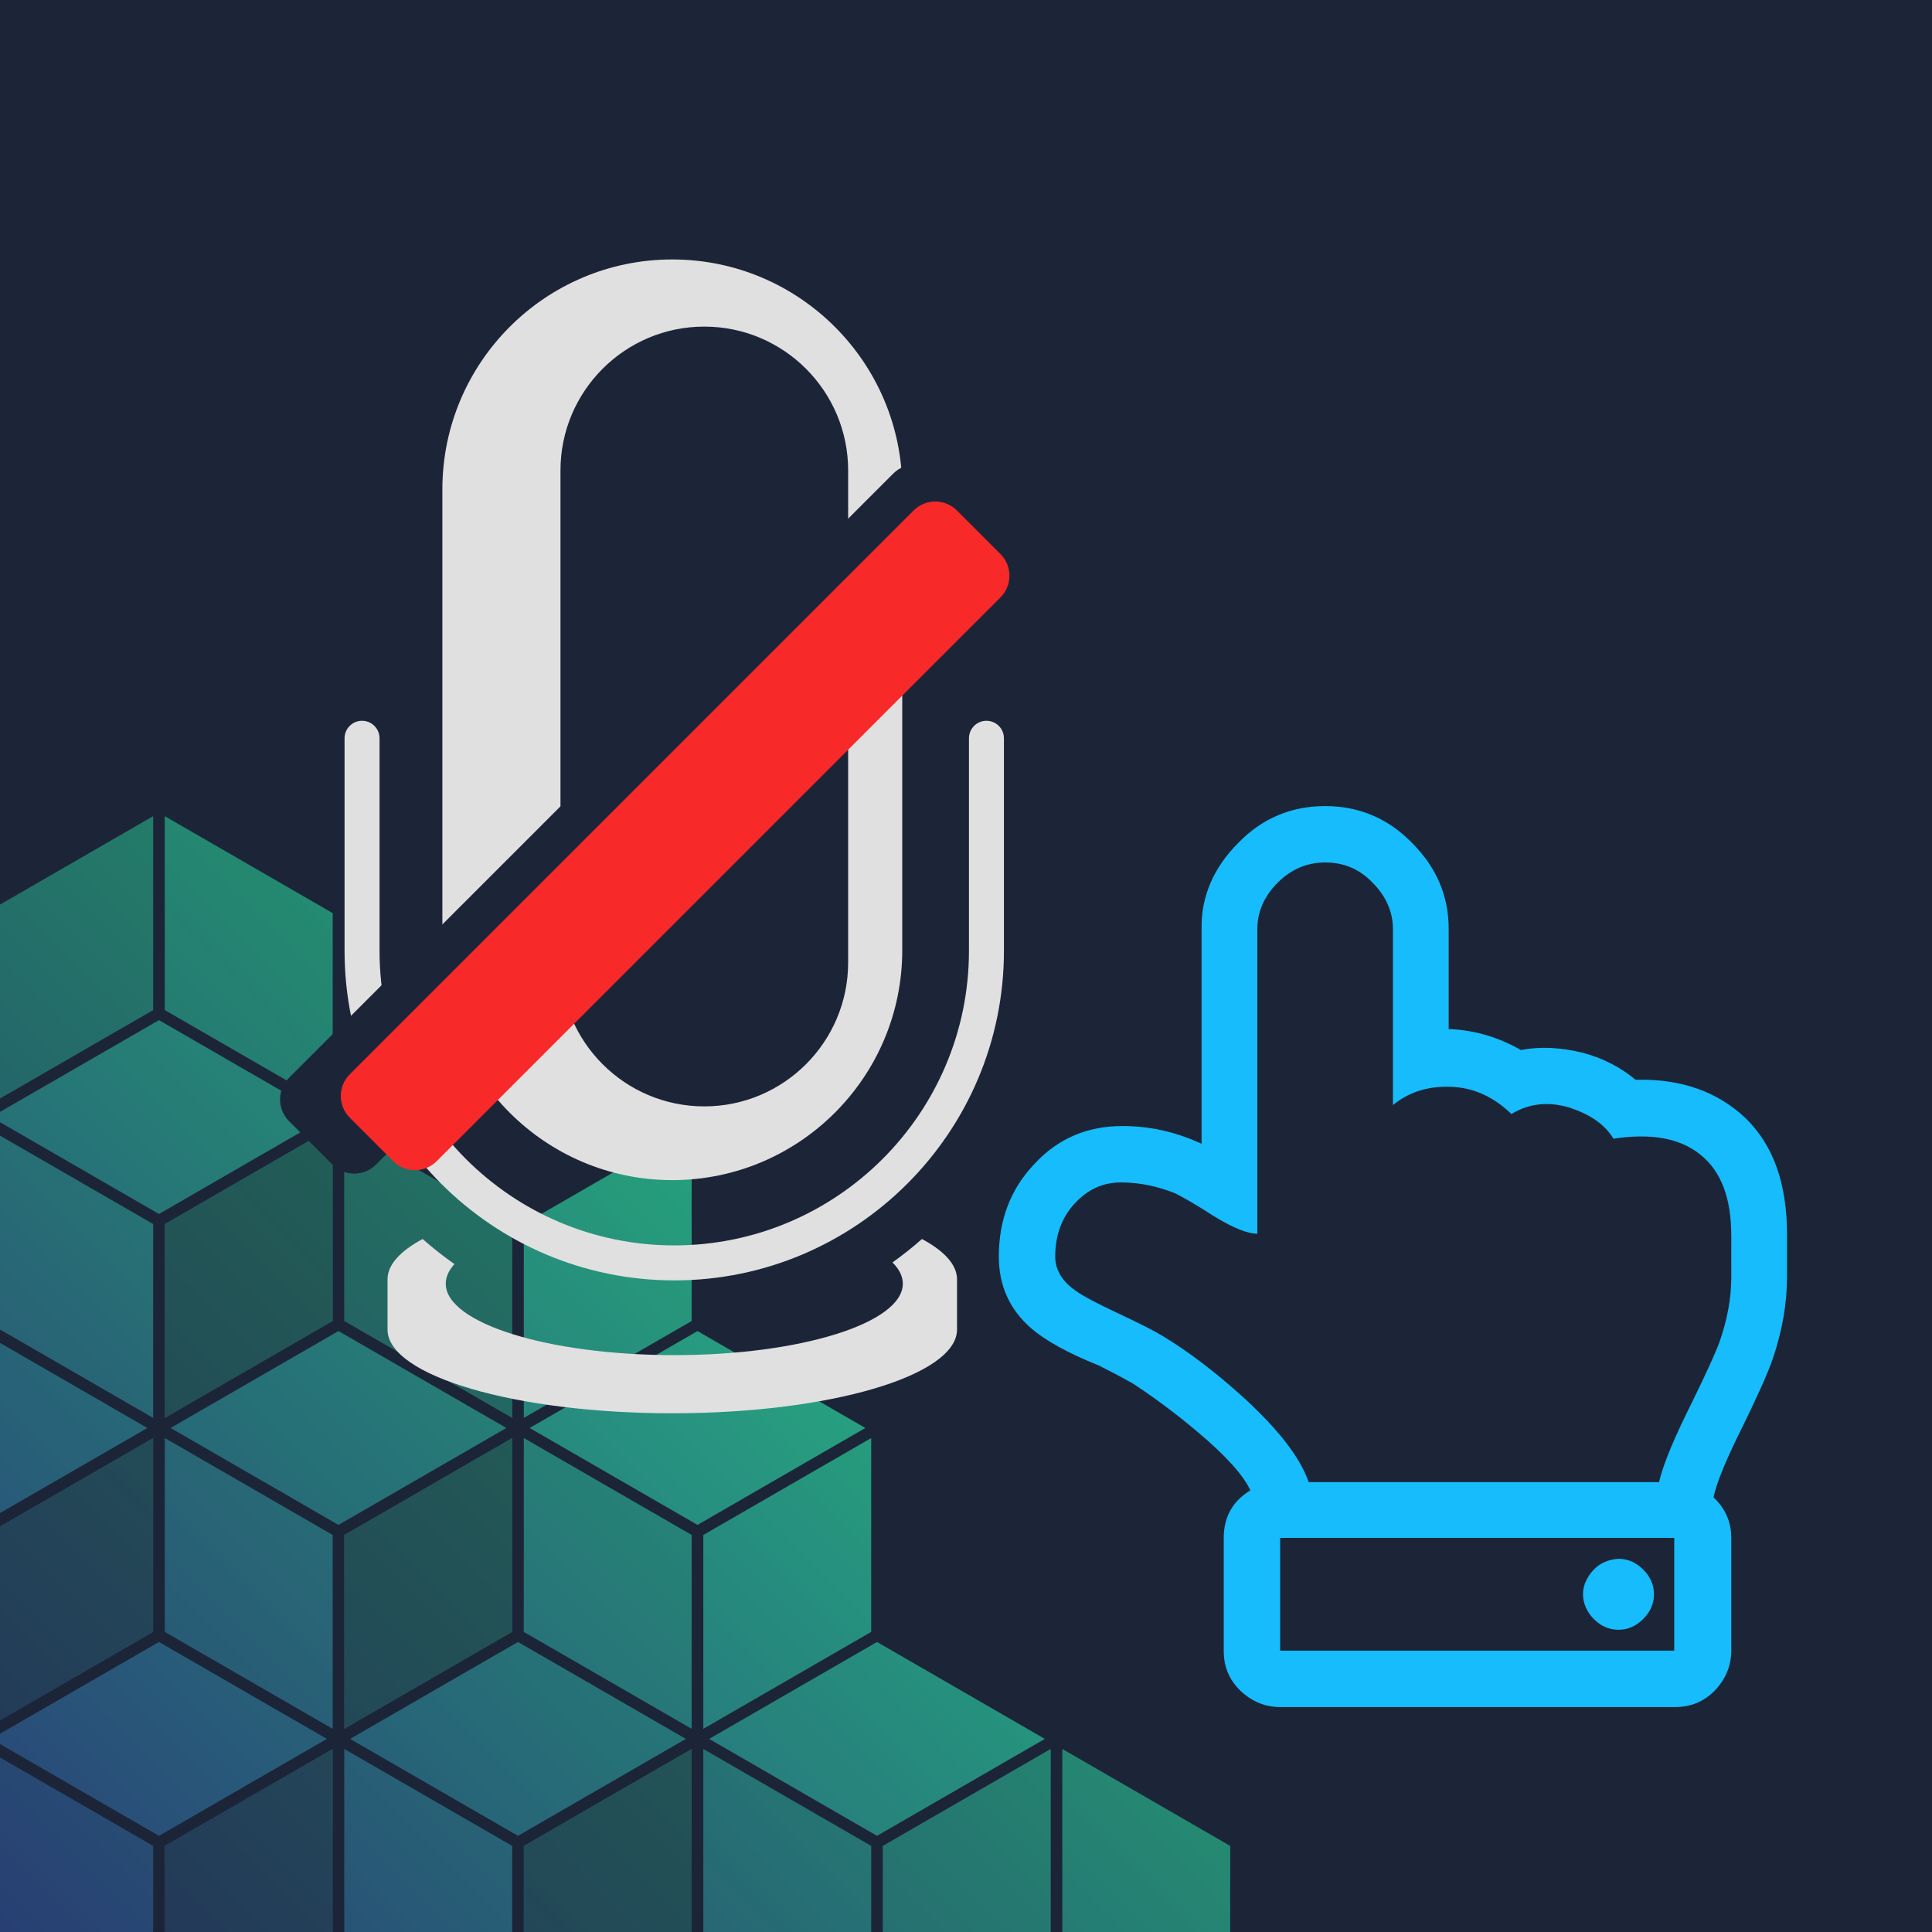 <?xml version="1.0" encoding="UTF-8"?><svg id="Ebene_1" xmlns="http://www.w3.org/2000/svg" xmlns:xlink="http://www.w3.org/1999/xlink" viewBox="0 0 288 288"><defs><style>.cls-1{fill:rgba(25,28,30,.55);}.cls-1,.cls-2,.cls-3,.cls-4,.cls-5,.cls-6,.cls-7,.cls-8,.cls-9,.cls-10,.cls-11,.cls-12,.cls-13,.cls-14,.cls-15,.cls-16,.cls-17,.cls-18{fill-rule:evenodd;}.cls-1,.cls-19,.cls-8,.cls-15{opacity:.6;}.cls-2{fill:rgba(25,28,30,.72);}.cls-2,.cls-4,.cls-5,.cls-6,.cls-10,.cls-12,.cls-16,.cls-18{opacity:.4;}.cls-3{fill:rgba(25,28,30,.99);opacity:.5;}.cls-4,.cls-9{fill:rgba(25,28,30,.88);}.cls-5{fill:rgba(25,28,30,.76);}.cls-6{fill:rgba(25,28,30,.48);}.cls-20,.cls-14{fill:#e0e0e0;}.cls-7{opacity:.8;}.cls-7,.cls-10{fill:#191c1e;}.cls-8{fill:rgba(25,28,30,.62);}.cls-9{opacity:.7;}.cls-11{fill:#f82929;}.cls-12{fill:rgba(25,28,30,.54);}.cls-13{fill:url(#Unbenannter_Verlauf_119);fill-opacity:.66;}.cls-21{fill:#16bcfb;}.cls-15{fill:rgba(25,28,30,.66);}.cls-16{fill:rgba(25,28,30,.45);}.cls-17,.cls-22{fill:#1c2538;}.cls-18{fill:rgba(25,28,30,.36);}</style><linearGradient id="Unbenannter_Verlauf_119" x1="5.755" y1="297.858" x2="119.347" y2="184.266" gradientUnits="userSpaceOnUse"><stop offset="0" stop-color="#3758bb"/><stop offset="1" stop-color="#2cffb2"/></linearGradient></defs><rect class="cls-22" y="0" width="288" height="288"/><path class="cls-13" d="m-2.191,260.723l-0,29.189h25.019l0-14.744c-8.34-4.815-16.679-9.63-25.019-14.445Zm26.76-46.349l-0,28.889,25.018,14.444 0-28.889c-8.339-4.815-16.679-9.63-25.018-14.445Zm-1.741,0l-25.019,14.445-0,28.889,25.019-14.444 0-28.889Zm.87,30.397l-25.019,14.444,25.019,14.445,25.019-14.445c-8.34-4.815-16.679-9.63-25.019-14.444Zm.87-123.095l-0,28.889,25.019,14.444 0-28.889c-8.34-4.815-16.679-9.63-25.019-14.445Zm-1.741,0l-25.019,14.445-0,28.889,25.019-14.444 0-28.889Zm.87,30.397l-25.019,14.444,25.019,14.445,25.019-14.445c-8.34-4.815-16.679-9.63-25.019-14.444Zm54.389,62.301l-0,28.889,25.019,14.444 0-28.889c-8.34-4.815-16.679-9.63-25.019-14.445Zm-1.741,0l-25.019,14.445-0,28.889,25.019-14.444 0-28.889Zm.87,30.397l-25.019,14.444,25.019,14.445,25.019-14.445c-8.34-4.815-16.679-9.63-25.019-14.444Zm52.649-30.397l-25.019,14.445-0,28.889,25.019-14.444 0-28.889Zm.87,30.397l-25.019,14.444,25.019,14.445,25.019-14.445c-8.34-4.815-16.68-9.63-25.019-14.444Zm-79.408,15.952l-0,29.189h25.019l0-14.744c-8.339-4.815-16.679-9.63-25.019-14.445Zm-1.741,0l-25.018,14.445-0,14.744h25.018l0-29.189Zm55.26 0l-0,29.189h25.019l0-14.744c-8.34-4.815-16.679-9.63-25.019-14.445Zm-1.741,0l-25.019,14.445-0,14.744h25.019l0-29.189Zm55.26 0l-0,29.189h25.018l0-14.744c-8.339-4.815-16.679-9.63-25.018-14.445Zm-1.741,0l-25.019,14.445-0,14.744h25.019l0-29.189ZM-2.191,168.025l-0,28.889,25.019,14.444 0-28.889c-8.34-4.815-16.679-9.63-25.019-14.445Zm0,30.9l-0,27.884,24.148-13.942c-8.34-4.815-15.809-9.127-24.148-13.942Zm53.519-30.9l-0,28.889,25.019,14.444 0-28.889c-8.339-4.815-16.679-9.63-25.019-14.445Zm-1.741,0l-25.018,14.445-0,28.889,25.018-14.444 0-28.889Zm.87,30.397l-25.018,14.444,25.018,14.445,25.019-14.445c-8.339-4.815-16.679-9.63-25.019-14.444Zm52.649-30.397l-25.019,14.445-0,28.889,25.019-14.444 0-28.889Zm.87,30.397l-25.019,14.444,25.019,14.445,25.019-14.445c-8.34-4.815-16.679-9.63-25.019-14.444Z"/><g class="cls-19"><path class="cls-15" d="m-2.191,260.723l-0,29.189h25.019l0-14.744c-8.34-4.815-16.679-9.63-25.019-14.445Z"/><path class="cls-1" d="m24.569,214.374l-0,28.889,25.018,14.444 0-28.889c-8.339-4.815-16.679-9.63-25.018-14.445Z"/><path class="cls-7" d="m22.828,214.374l-25.019,14.445-0,28.889,25.019-14.444 0-28.889Z"/><path class="cls-5" d="m23.698,244.771l-25.019,14.444,25.019,14.445,25.019-14.445c-8.34-4.815-16.679-9.63-25.019-14.444Z"/><path class="cls-8" d="m24.569,121.677l-0,28.889,25.019,14.444 0-28.889c-8.34-4.815-16.679-9.63-25.019-14.445Z"/><path class="cls-3" d="m22.828,121.677l-25.019,14.445-0,28.889,25.019-14.444 0-28.889Z"/><path class="cls-5" d="m23.698,152.074l-25.019,14.444,25.019,14.445,25.019-14.445c-8.34-4.815-16.679-9.63-25.019-14.444Z"/><path class="cls-2" d="m78.087,214.374l-0,28.889,25.019,14.444 0-28.889c-8.34-4.815-16.679-9.63-25.019-14.445Z"/><path class="cls-7" d="m76.347,214.374l-25.019,14.445-0,28.889,25.019-14.444 0-28.889Z"/><path class="cls-5" d="m77.217,244.771l-25.019,14.444,25.019,14.445,25.019-14.445c-8.34-4.815-16.679-9.63-25.019-14.444Z"/><path class="cls-16" d="m129.866,214.374l-25.019,14.445-0,28.889,25.019-14.444 0-28.889Z"/><path class="cls-6" d="m130.736,244.771l-25.019,14.444,25.019,14.445,25.019-14.445c-8.34-4.815-16.68-9.63-25.019-14.444Z"/><path class="cls-1" d="m51.328,260.723l-0,29.189h25.019l0-14.744c-8.339-4.815-16.679-9.63-25.019-14.445Z"/><path class="cls-7" d="m49.587,260.723l-25.018,14.445-0,14.744h25.018l0-29.189Z"/><path class="cls-4" d="m104.847,260.723l-0,29.189h25.019l0-14.744c-8.34-4.815-16.679-9.63-25.019-14.445Z"/><path class="cls-7" d="m103.106,260.723l-25.019,14.445-0,14.744h25.019l0-29.189Z"/><path class="cls-4" d="m158.366,260.723l-0,29.189h25.018l0-14.744c-8.339-4.815-16.679-9.63-25.018-14.445Z"/><path class="cls-10" d="m156.625,260.723l-25.019,14.445-0,14.744h25.019l0-29.189Z"/><path class="cls-1" d="m-2.191,168.025l-0,28.889,25.019,14.444 0-28.889c-8.34-4.815-16.679-9.63-25.019-14.445Z"/><path class="cls-5" d="m-2.191,198.925l-0,27.884,24.148-13.942c-8.34-4.815-15.809-9.127-24.148-13.942Z"/><path class="cls-9" d="m51.328,168.025l-0,28.889,25.019,14.444 0-28.889c-8.339-4.815-16.679-9.63-25.019-14.445Z"/><path class="cls-7" d="m49.587,168.025l-25.018,14.445-0,28.889,25.018-14.444 0-28.889Z"/><path class="cls-5" d="m50.457,198.422l-25.018,14.444,25.018,14.445,25.019-14.445c-8.339-4.815-16.679-9.63-25.019-14.444Z"/><path class="cls-12" d="m103.106,168.025l-25.019,14.445-0,28.889,25.019-14.444 0-28.889Z"/><path class="cls-18" d="m103.977,198.422l-25.019,14.444,25.019,14.445,25.019-14.445c-8.34-4.815-16.679-9.63-25.019-14.444Z"/></g><path class="cls-21" d="m184.594,125.639c3.589-3.684,7.934-5.478,12.94-5.478s9.351,1.795,12.94,5.478c3.684,3.684,5.478,7.934,5.478,12.845v14.923h.283c3.684.189,7.178,1.228,10.484,3.117,2.928-.567,5.95-.378,9.067.378,3.022.756,5.761,2.172,8.028,4.061,6.8-.189,12.279,1.795,16.434,5.761,4.156,4.061,6.139,9.823,6.139,17.284v6.328c0,3.872-.661,7.839-2.078,12.09-.85,2.456-2.361,5.761-4.439,10.012-2.456,4.911-3.967,8.501-4.439,10.767,1.7,1.606,2.645,3.589,2.645,6.045v16.812c0,2.267-.85,4.25-2.456,5.95-1.7,1.7-3.589,2.456-5.95,2.456h-58.843c-2.267,0-4.25-.85-5.95-2.456-1.7-1.7-2.456-3.589-2.456-5.95v-16.812c0-3.117,1.322-5.478,3.967-7.084-1.039-2.267-3.684-5.195-7.839-8.689-3.684-3.117-6.989-5.478-9.728-7.273-.85-.472-2.55-1.417-5.006-2.645-4.723-1.889-8.028-3.778-10.012-5.478-3.306-2.834-4.911-6.423-4.911-10.767,0-5.384,1.7-10.012,5.289-13.79,3.495-3.778,7.839-5.667,13.129-5.667,4.061,0,7.934.85,11.806,2.645v-32.019c-.094-4.817,1.795-9.162,5.478-12.845Zm20.024,5.95c-1.983-2.078-4.345-3.022-7.084-3.022s-5.1,1.039-7.084,3.022c-1.983,1.983-3.022,4.345-3.022,6.895v45.431c-1.417,0-3.589-.85-6.517-2.645-2.456-1.606-4.439-2.739-5.761-3.4-2.645-1.039-5.289-1.606-8.028-1.606s-5.006,1.039-6.989,3.211c-1.889,2.078-2.834,4.723-2.834,7.839,0,1.889.945,3.589,2.928,5.006,1.133.85,3.306,1.983,6.328,3.4,3.022,1.417,5.289,2.55,6.706,3.4,4.061,2.456,8.123,5.573,12.373,9.445,5.1,4.723,8.217,8.784,9.445,12.373h52.231c.661-2.834,2.361-6.8,5.006-12.09,1.889-3.872,3.211-6.706,3.967-8.689,1.228-3.495,1.795-6.706,1.795-9.728v-6.234c0-5.573-1.511-9.634-4.628-12.09-3.022-2.456-7.367-3.211-12.94-2.361-1.228-2.078-3.4-3.589-6.517-4.628-3.117-.945-6.045-.661-8.689.945-2.739-2.645-5.762-3.967-9.162-4.061-3.4-.094-6.234.85-8.501,2.739v-26.257c0-2.55-1.039-4.911-3.022-6.895Zm44.959,114.474v-16.812h-58.748v16.812h58.748Zm-11.995-12.09c-1.039,1.133-1.606,2.361-1.606,3.684s.567,2.645,1.606,3.684c1.039,1.039,2.267,1.606,3.684,1.606,1.417,0,2.645-.567,3.684-1.606,1.039-1.039,1.606-2.267,1.606-3.684s-.567-2.645-1.606-3.684c-1.039-1.039-2.267-1.606-3.684-1.606-1.417.094-2.645.567-3.684,1.606Z"/><path class="cls-14" d="m137.432,184.699c3.337,1.784,5.231,3.832,5.231,6.008v7.484c0,6.895-19.022,12.485-42.447,12.485s-42.447-5.59-42.447-12.485v-7.484c0-2.176,1.903-4.224,5.231-6.008,1.51,1.331,3.098,2.577,4.745,3.738-.845.93-1.297,1.912-1.297,2.919,0,5.88,15.267,10.65,34.067,10.65s34.067-4.77,34.067-10.65c0-1.101-.538-2.168-1.536-3.166,1.519-1.092,2.987-2.253,4.386-3.49Z"/><path class="cls-20" d="m100.523,190.865c-27.118,0-49.16-22.041-49.16-49.134v-31.678c0-1.44,1.167-2.607,2.607-2.607s2.607,1.167,2.607,2.607v31.678c0,24.217,19.702,43.919,43.919,43.919,24.243,0,43.945-19.702,43.945-43.919v-31.678c0-1.44,1.167-2.607,2.607-2.607s2.607,1.167,2.607,2.607v31.678c0,27.093-22.041,49.134-49.134,49.134Z"/><path class="cls-14" d="m65.944,72.957c0-18.92,15.352-34.281,34.272-34.281s34.281,15.361,34.281,34.281v68.689c0,18.911-15.361,34.272-34.281,34.272s-34.272-15.361-34.272-34.272v-68.689Zm17.605-2.825c0-11.836,9.609-21.446,21.437-21.446,11.836,0,21.446,9.609,21.446,21.446v73.349c0,11.836-9.609,21.446-21.446,21.446-11.828,0-21.437-9.609-21.437-21.446v-73.349Z"/><path class="cls-17" d="m43.09,167.137c-1.792-1.792-1.792-4.694,0-6.477l90.075-90.075c1.784-1.784,4.685-1.784,6.477,0l6.477,6.477c1.784,1.792,1.784,4.694,0,6.477l-90.075,90.075c-1.784,1.784-4.694,1.784-6.477,0l-6.477-6.477Z"/><path class="cls-11" d="m52.144,166.616c-1.792-1.784-1.792-4.685,0-6.477l84.033-84.033c1.792-1.792,4.694-1.792,6.477,0l6.477,6.477c1.792,1.784,1.792,4.685,0,6.477l-84.033,84.033c-1.792,1.792-4.694,1.792-6.477,0l-6.477-6.477Z"/></svg>